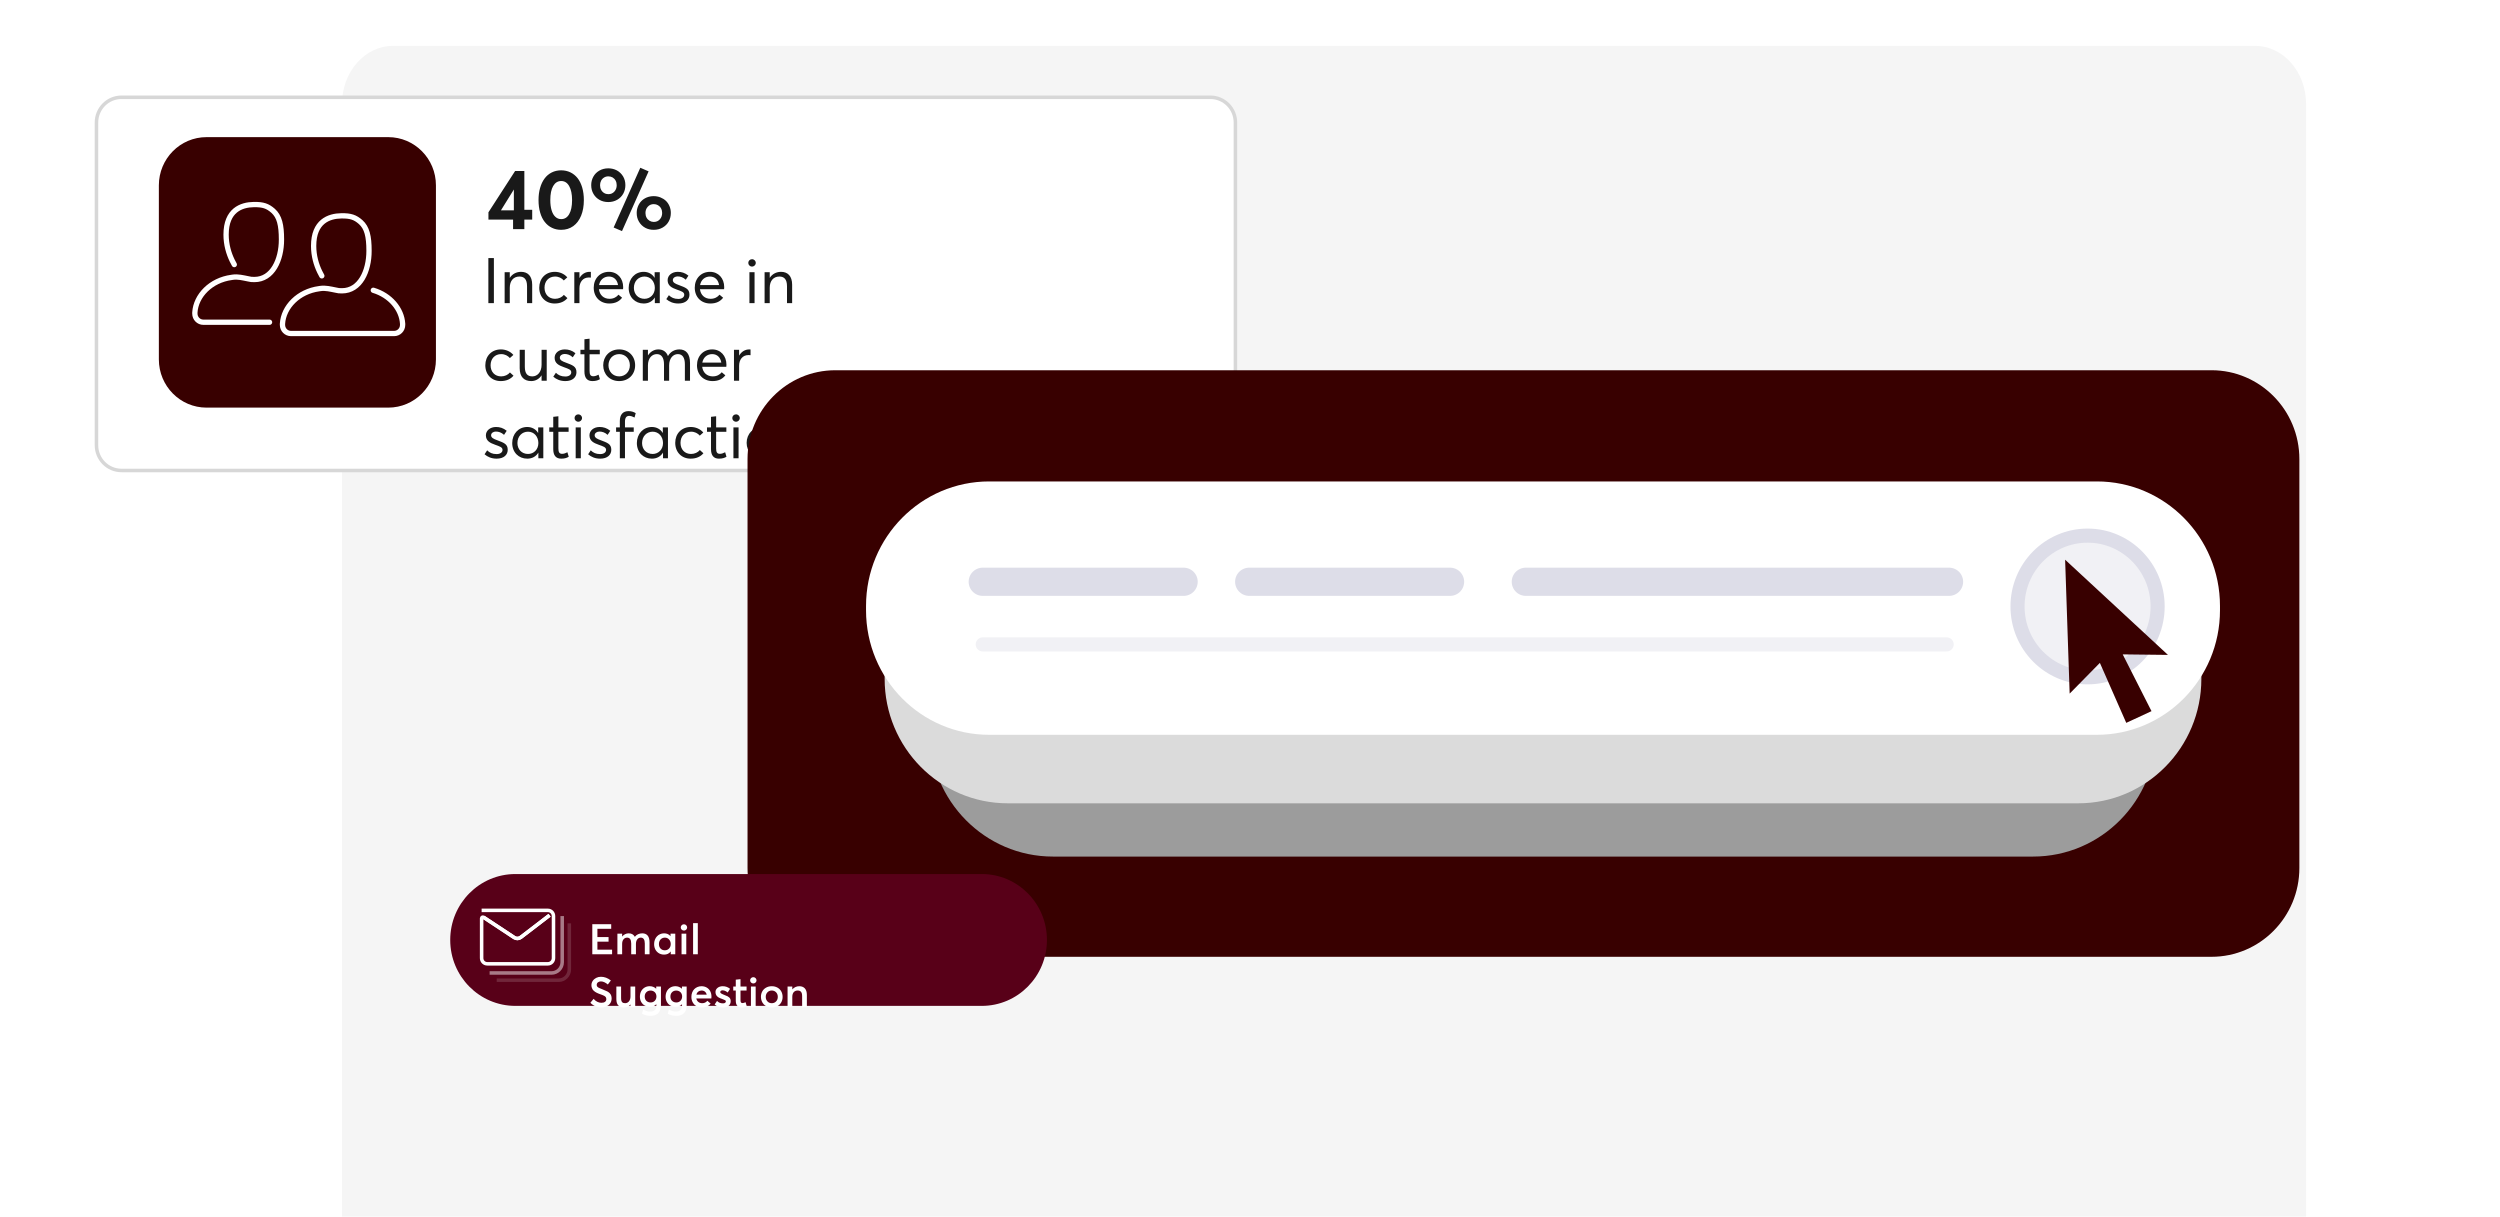 <svg width="709" height="345" viewBox="0 0 709 345" fill="none" xmlns="http://www.w3.org/2000/svg">
<g clip-path="url(#clip0_3860_20877)">
<path d="M163.257 66.717H165.323" stroke="#32303B" stroke-linecap="round" stroke-linejoin="round"/>
<path d="M639.502 13H111.498C103.491 13 97 20.366 97 29.452V369.548C97 378.634 103.491 386 111.498 386H639.502C647.509 386 654 378.634 654 369.548V29.452C654 20.366 647.509 13 639.502 13Z" fill="#F5F5F5"/>
<g filter="url(#filter0_d_3860_20877)">
<path d="M343.277 24.588H34.446C30.532 24.588 27.359 27.796 27.359 31.754V123.259C27.359 127.217 30.532 130.426 34.446 130.426H343.277C347.191 130.426 350.364 127.217 350.364 123.259V31.754C350.364 27.796 347.191 24.588 343.277 24.588Z" fill="white"/>
<path d="M343.277 24.588H34.446C30.532 24.588 27.359 27.796 27.359 31.754V123.259C27.359 127.217 30.532 130.426 34.446 130.426H343.277C347.191 130.426 350.364 127.217 350.364 123.259V31.754C350.364 27.796 347.191 24.588 343.277 24.588Z" stroke="#D7D7D7" stroke-linecap="round" stroke-linejoin="round"/>
</g>
<path d="M110.109 38.891H58.573C51.105 38.891 45.052 45.012 45.052 52.564V101.93C45.052 109.481 51.105 115.603 58.573 115.603H110.109C117.577 115.603 123.631 109.481 123.631 101.93V52.564C123.631 45.012 117.577 38.891 110.109 38.891Z" fill="#380000"/>
<path d="M145.507 64.978V62.283H138.522V60.209L146.081 48.502H148.706V59.494H150.933V62.283H148.706V64.978H145.507ZM142.062 59.658H145.729V53.74L142.062 59.658ZM159.147 65.178C158.187 65.178 157.319 64.99 156.534 64.603C155.737 64.228 155.069 63.678 154.507 62.963C153.944 62.26 153.499 61.369 153.194 60.303C152.878 59.248 152.726 58.053 152.726 56.74C152.726 55.498 152.866 54.35 153.171 53.307C153.464 52.264 153.886 51.373 154.437 50.635C154.976 49.897 155.655 49.322 156.464 48.912C157.261 48.514 158.163 48.303 159.147 48.303C160.097 48.303 160.964 48.502 161.761 48.877C162.558 49.264 163.237 49.815 163.8 50.518C164.362 51.232 164.796 52.123 165.112 53.178C165.417 54.244 165.581 55.428 165.581 56.74C165.581 58.428 165.323 59.893 164.808 61.158C164.292 62.424 163.554 63.42 162.581 64.123C161.597 64.826 160.46 65.178 159.147 65.178ZM159.159 62.143C160.12 62.143 160.882 61.674 161.421 60.736C161.96 59.799 162.241 58.475 162.241 56.74C162.241 55.065 161.96 53.74 161.421 52.779C160.882 51.818 160.12 51.338 159.159 51.338C158.198 51.338 157.437 51.807 156.886 52.744C156.335 53.682 156.065 55.018 156.065 56.74C156.065 57.842 156.183 58.803 156.429 59.611C156.663 60.432 157.026 61.053 157.495 61.486C157.964 61.932 158.515 62.143 159.159 62.143ZM176.397 65.541L174.03 64.522L181.589 47.576L183.944 48.596L176.397 65.541ZM172.507 57.303C171.616 57.303 170.808 57.115 170.081 56.717C169.343 56.318 168.757 55.756 168.323 55.018C167.878 54.279 167.667 53.435 167.667 52.498C167.667 51.631 167.866 50.846 168.265 50.119C168.663 49.393 169.226 48.818 169.976 48.385C170.714 47.963 171.558 47.74 172.507 47.74C173.397 47.74 174.206 47.94 174.944 48.326C175.671 48.725 176.257 49.287 176.702 50.014C177.136 50.74 177.358 51.572 177.358 52.498C177.358 53.377 177.159 54.185 176.761 54.912C176.362 55.639 175.788 56.225 175.038 56.658C174.288 57.092 173.444 57.303 172.507 57.303ZM172.53 55.065C173.222 55.065 173.784 54.83 174.229 54.338C174.675 53.846 174.897 53.248 174.897 52.522C174.897 52.029 174.792 51.596 174.581 51.209C174.37 50.822 174.077 50.529 173.726 50.318C173.362 50.119 172.964 50.014 172.53 50.014C172.062 50.014 171.651 50.131 171.3 50.353C170.937 50.576 170.655 50.881 170.468 51.256C170.269 51.643 170.175 52.065 170.175 52.522C170.175 53.014 170.28 53.459 170.491 53.846C170.702 54.244 170.983 54.537 171.347 54.748C171.698 54.959 172.097 55.065 172.53 55.065ZM185.397 65.178C184.507 65.178 183.698 64.99 182.972 64.592C182.245 64.193 181.659 63.631 181.226 62.893C180.78 62.166 180.569 61.334 180.569 60.397C180.569 59.74 180.687 59.131 180.921 58.545C181.155 57.959 181.472 57.455 181.894 57.022C182.304 56.6 182.808 56.26 183.417 56.002C184.026 55.756 184.683 55.627 185.397 55.627C186.054 55.627 186.687 55.744 187.284 55.978C187.87 56.213 188.386 56.529 188.831 56.94C189.265 57.35 189.604 57.853 189.862 58.451C190.12 59.049 190.249 59.693 190.249 60.397C190.249 61.275 190.05 62.072 189.651 62.799C189.253 63.525 188.679 64.1 187.929 64.533C187.179 64.967 186.335 65.178 185.397 65.178ZM185.421 62.94C186.112 62.94 186.675 62.705 187.12 62.213C187.565 61.721 187.788 61.123 187.788 60.408C187.788 59.916 187.683 59.482 187.472 59.096C187.261 58.709 186.968 58.416 186.616 58.205C186.253 57.994 185.854 57.889 185.421 57.889C184.718 57.889 184.155 58.135 183.71 58.627C183.265 59.119 183.054 59.705 183.054 60.408C183.054 60.9 183.159 61.346 183.37 61.732C183.581 62.119 183.874 62.412 184.237 62.623C184.589 62.834 184.987 62.94 185.421 62.94Z" fill="#191919"/>
<path d="M138.5 85.967V73.187H140.066V85.967H138.5ZM143.116 85.967V77.201H144.574V78.785H144.592C145.276 77.723 146.428 77.093 147.778 77.093C149.668 77.093 150.928 78.263 150.928 80.765V85.967H149.47V81.179C149.47 79.127 148.588 78.425 147.31 78.425C145.654 78.425 144.574 79.613 144.574 81.593V85.967H143.116ZM157.303 86.075C154.747 86.075 152.929 84.257 152.929 81.593C152.929 78.947 154.747 77.093 157.357 77.093C158.671 77.093 160.021 77.633 160.885 78.659L159.895 79.541C159.337 78.893 158.473 78.425 157.429 78.425C155.629 78.425 154.423 79.739 154.423 81.593C154.423 83.465 155.629 84.743 157.411 84.743C158.455 84.743 159.373 84.293 159.913 83.627L160.921 84.545C160.183 85.427 159.013 86.075 157.303 86.075ZM162.874 85.967V77.201H164.332V78.803H164.368C164.998 77.741 166.006 77.093 167.212 77.093C167.338 77.093 167.446 77.093 167.572 77.111V78.731C167.356 78.713 167.14 78.695 166.996 78.695C165.322 78.695 164.332 79.973 164.332 81.737V85.967H162.874ZM176.732 81.431C176.732 81.665 176.696 81.917 176.696 82.025H169.856C170.054 83.663 171.206 84.743 172.862 84.743C174.032 84.743 174.86 84.239 175.4 83.573L176.426 84.437C175.67 85.409 174.572 86.075 172.808 86.075C170.216 86.075 168.38 84.275 168.38 81.593C168.38 78.947 170.198 77.093 172.7 77.093C175.094 77.093 176.732 78.929 176.732 81.431ZM172.682 78.425C171.278 78.425 170.162 79.343 169.892 80.837H175.274C175.058 79.397 174.122 78.425 172.682 78.425ZM182.56 86.075C180.148 86.075 178.294 84.311 178.294 81.647C178.294 79.055 180.076 77.093 182.56 77.093C183.856 77.093 184.99 77.705 185.62 78.767L185.656 78.749V77.201H187.114V85.967H185.71V84.383H185.692C185.062 85.427 183.982 86.075 182.56 86.075ZM182.776 84.743C184.396 84.743 185.71 83.501 185.71 81.647C185.71 79.847 184.504 78.425 182.776 78.425C181.12 78.425 179.77 79.703 179.77 81.647C179.77 83.411 180.976 84.743 182.776 84.743ZM192.379 86.075C190.921 86.075 189.805 85.571 188.959 84.833L189.697 83.717C190.381 84.383 191.155 84.779 192.379 84.779C193.441 84.779 194.053 84.257 194.053 83.591C194.053 82.817 193.243 82.601 191.965 82.133C190.543 81.629 189.337 81.053 189.337 79.451C189.337 78.101 190.561 77.093 192.217 77.093C193.279 77.093 194.269 77.381 195.241 78.173L194.485 79.325C193.729 78.623 192.919 78.389 192.163 78.389C191.479 78.389 190.813 78.785 190.813 79.451C190.813 80.135 191.515 80.477 192.469 80.819C194.323 81.539 195.547 81.863 195.529 83.573C195.529 84.941 194.485 86.075 192.379 86.075ZM205.385 81.431C205.385 81.665 205.349 81.917 205.349 82.025H198.509C198.707 83.663 199.859 84.743 201.515 84.743C202.685 84.743 203.513 84.239 204.053 83.573L205.079 84.437C204.323 85.409 203.225 86.075 201.461 86.075C198.869 86.075 197.033 84.275 197.033 81.593C197.033 78.947 198.851 77.093 201.353 77.093C203.747 77.093 205.385 78.929 205.385 81.431ZM201.335 78.425C199.931 78.425 198.815 79.343 198.545 80.837H203.927C203.711 79.397 202.775 78.425 201.335 78.425ZM213.273 75.599C212.679 75.599 212.211 75.131 212.211 74.555C212.211 73.979 212.679 73.511 213.273 73.511C213.867 73.511 214.335 73.979 214.335 74.555C214.335 75.131 213.867 75.599 213.273 75.599ZM212.535 85.967V77.201H213.993V85.967H212.535ZM216.839 85.967V77.201H218.297V78.785H218.315C218.999 77.723 220.151 77.093 221.501 77.093C223.391 77.093 224.651 78.263 224.651 80.765V85.967H223.193V81.179C223.193 79.127 222.311 78.425 221.033 78.425C219.377 78.425 218.297 79.613 218.297 81.593V85.967H216.839ZM142.01 108.075C139.454 108.075 137.636 106.257 137.636 103.593C137.636 100.947 139.454 99.093 142.064 99.093C143.378 99.093 144.728 99.633 145.592 100.659L144.602 101.541C144.044 100.893 143.18 100.425 142.136 100.425C140.336 100.425 139.13 101.739 139.13 103.593C139.13 105.465 140.336 106.743 142.118 106.743C143.162 106.743 144.08 106.293 144.62 105.627L145.628 106.545C144.89 107.427 143.72 108.075 142.01 108.075ZM150.677 108.075C148.661 108.075 147.383 106.923 147.383 104.421V99.201H148.841V104.007C148.841 105.987 149.597 106.743 150.983 106.743C152.387 106.743 153.593 105.537 153.593 103.449V99.201H155.051V107.967H153.593V106.455H153.575C152.909 107.499 151.829 108.075 150.677 108.075ZM160.334 108.075C158.876 108.075 157.76 107.571 156.914 106.833L157.652 105.717C158.336 106.383 159.11 106.779 160.334 106.779C161.396 106.779 162.008 106.257 162.008 105.591C162.008 104.817 161.198 104.601 159.92 104.133C158.498 103.629 157.292 103.053 157.292 101.451C157.292 100.101 158.516 99.093 160.172 99.093C161.234 99.093 162.224 99.381 163.196 100.173L162.44 101.325C161.684 100.623 160.874 100.389 160.118 100.389C159.434 100.389 158.768 100.785 158.768 101.451C158.768 102.135 159.47 102.477 160.424 102.819C162.278 103.539 163.502 103.863 163.484 105.573C163.484 106.941 162.44 108.075 160.334 108.075ZM168.012 108.075C166.464 108.075 165.744 107.121 165.744 105.357V100.461H164.61V99.201H165.744V96.213L167.202 96.051V99.201H170.1V100.461H167.202V105.141C167.202 106.203 167.436 106.707 168.264 106.707C168.786 106.707 169.326 106.491 169.758 106.257L170.136 107.535C169.65 107.823 169.056 108.075 168.012 108.075ZM175.606 108.075C172.888 108.075 171.07 106.113 171.07 103.593C171.07 101.073 172.888 99.093 175.606 99.093C178.198 99.093 180.124 100.929 180.124 103.593C180.124 106.257 178.198 108.075 175.606 108.075ZM175.606 106.743C177.28 106.743 178.63 105.465 178.63 103.593C178.63 101.721 177.298 100.425 175.606 100.425C173.77 100.425 172.564 101.847 172.564 103.593C172.564 105.339 173.788 106.743 175.606 106.743ZM182.298 107.967V99.201H183.756V100.785H183.774C184.44 99.723 185.538 99.093 186.708 99.093C188.022 99.093 188.976 99.759 189.426 100.965H189.444C190.11 99.777 191.298 99.093 192.666 99.093C194.61 99.093 195.69 100.425 195.69 102.927V107.967H194.232V103.323C194.232 101.451 193.566 100.425 192.234 100.425C190.866 100.425 189.768 101.649 189.768 103.611V107.967H188.31V103.323C188.31 101.451 187.59 100.425 186.276 100.425C184.836 100.425 183.756 101.649 183.756 103.611V107.967H182.298ZM206.017 103.431C206.017 103.665 205.981 103.917 205.981 104.025H199.141C199.339 105.663 200.491 106.743 202.147 106.743C203.317 106.743 204.145 106.239 204.685 105.573L205.711 106.437C204.955 107.409 203.857 108.075 202.093 108.075C199.501 108.075 197.665 106.275 197.665 103.593C197.665 100.947 199.483 99.093 201.985 99.093C204.379 99.093 206.017 100.929 206.017 103.431ZM201.967 100.425C200.563 100.425 199.447 101.343 199.177 102.837H204.559C204.343 101.397 203.407 100.425 201.967 100.425ZM208.155 107.967V99.201H209.613V100.803H209.649C210.279 99.741 211.287 99.093 212.493 99.093C212.619 99.093 212.727 99.093 212.853 99.111V100.731C212.637 100.713 212.421 100.695 212.277 100.695C210.603 100.695 209.613 101.973 209.613 103.737V107.967H208.155ZM140.84 130.075C139.382 130.075 138.266 129.571 137.42 128.833L138.158 127.717C138.842 128.383 139.616 128.779 140.84 128.779C141.902 128.779 142.514 128.257 142.514 127.591C142.514 126.817 141.704 126.601 140.426 126.133C139.004 125.629 137.798 125.053 137.798 123.451C137.798 122.101 139.022 121.093 140.678 121.093C141.74 121.093 142.73 121.381 143.702 122.173L142.946 123.325C142.19 122.623 141.38 122.389 140.624 122.389C139.94 122.389 139.274 122.785 139.274 123.451C139.274 124.135 139.976 124.477 140.93 124.819C142.784 125.539 144.008 125.863 143.99 127.573C143.99 128.941 142.946 130.075 140.84 130.075ZM149.531 130.075C147.119 130.075 145.265 128.311 145.265 125.647C145.265 123.055 147.047 121.093 149.531 121.093C150.827 121.093 151.961 121.705 152.591 122.767L152.627 122.749V121.201H154.085V129.967H152.681V128.383H152.663C152.033 129.427 150.953 130.075 149.531 130.075ZM149.747 128.743C151.367 128.743 152.681 127.501 152.681 125.647C152.681 123.847 151.475 122.425 149.747 122.425C148.091 122.425 146.741 123.703 146.741 125.647C146.741 127.411 147.947 128.743 149.747 128.743ZM159.17 130.075C157.622 130.075 156.902 129.121 156.902 127.357V122.461H155.768V121.201H156.902V118.213L158.36 118.051V121.201H161.258V122.461H158.36V127.141C158.36 128.203 158.594 128.707 159.422 128.707C159.944 128.707 160.484 128.491 160.916 128.257L161.294 129.535C160.808 129.823 160.214 130.075 159.17 130.075ZM164.001 119.599C163.407 119.599 162.939 119.131 162.939 118.555C162.939 117.979 163.407 117.511 164.001 117.511C164.595 117.511 165.063 117.979 165.063 118.555C165.063 119.131 164.595 119.599 164.001 119.599ZM163.263 129.967V121.201H164.721V129.967H163.263ZM170.213 130.075C168.755 130.075 167.639 129.571 166.793 128.833L167.531 127.717C168.215 128.383 168.989 128.779 170.213 128.779C171.275 128.779 171.887 128.257 171.887 127.591C171.887 126.817 171.077 126.601 169.799 126.133C168.377 125.629 167.171 125.053 167.171 123.451C167.171 122.101 168.395 121.093 170.051 121.093C171.113 121.093 172.103 121.381 173.075 122.173L172.319 123.325C171.563 122.623 170.753 122.389 169.997 122.389C169.313 122.389 168.647 122.785 168.647 123.451C168.647 124.135 169.349 124.477 170.303 124.819C172.157 125.539 173.381 125.863 173.363 127.573C173.363 128.941 172.319 130.075 170.213 130.075ZM175.785 129.967V122.461H174.723V121.201H175.785V119.419C175.785 117.547 176.685 116.593 178.251 116.593C179.133 116.593 179.799 116.863 180.285 117.169L179.961 118.411C179.403 118.123 178.917 117.943 178.431 117.943C177.711 117.943 177.243 118.411 177.243 119.563V121.201H179.727V122.461H177.243V129.967H175.785ZM184.88 130.075C182.468 130.075 180.614 128.311 180.614 125.647C180.614 123.055 182.396 121.093 184.88 121.093C186.176 121.093 187.31 121.705 187.94 122.767L187.976 122.749V121.201H189.434V129.967H188.03V128.383H188.012C187.382 129.427 186.302 130.075 184.88 130.075ZM185.096 128.743C186.716 128.743 188.03 127.501 188.03 125.647C188.03 123.847 186.824 122.425 185.096 122.425C183.44 122.425 182.09 123.703 182.09 125.647C182.09 127.411 183.296 128.743 185.096 128.743ZM195.87 130.075C193.314 130.075 191.496 128.257 191.496 125.593C191.496 122.947 193.314 121.093 195.924 121.093C197.238 121.093 198.588 121.633 199.452 122.659L198.462 123.541C197.904 122.893 197.04 122.425 195.996 122.425C194.196 122.425 192.99 123.739 192.99 125.593C192.99 127.465 194.196 128.743 195.978 128.743C197.022 128.743 197.94 128.293 198.48 127.627L199.488 128.545C198.75 129.427 197.58 130.075 195.87 130.075ZM203.906 130.075C202.358 130.075 201.638 129.121 201.638 127.357V122.461H200.504V121.201H201.638V118.213L203.096 118.051V121.201H205.994V122.461H203.096V127.141C203.096 128.203 203.33 128.707 204.158 128.707C204.68 128.707 205.22 128.491 205.652 128.257L206.03 129.535C205.544 129.823 204.95 130.075 203.906 130.075ZM208.737 119.599C208.143 119.599 207.675 119.131 207.675 118.555C207.675 117.979 208.143 117.511 208.737 117.511C209.331 117.511 209.799 117.979 209.799 118.555C209.799 119.131 209.331 119.599 208.737 119.599ZM207.999 129.967V121.201H209.457V129.967H207.999ZM216.282 130.075C213.564 130.075 211.746 128.113 211.746 125.593C211.746 123.073 213.564 121.093 216.282 121.093C218.874 121.093 220.8 122.929 220.8 125.593C220.8 128.257 218.874 130.075 216.282 130.075ZM216.282 128.743C217.956 128.743 219.306 127.465 219.306 125.593C219.306 123.721 217.974 122.425 216.282 122.425C214.446 122.425 213.24 123.847 213.24 125.593C213.24 127.339 214.464 128.743 216.282 128.743ZM222.973 129.967V121.201H224.431V122.785H224.449C225.133 121.723 226.285 121.093 227.635 121.093C229.525 121.093 230.785 122.263 230.785 124.765V129.967H229.327V125.179C229.327 123.127 228.445 122.425 227.167 122.425C225.511 122.425 224.431 123.613 224.431 125.593V129.967H222.973Z" fill="#191919"/>
<path d="M627.184 105H236.918C223.156 105 212 116.281 212 130.198V246.15C212 260.067 223.156 271.348 236.918 271.348H627.184C640.945 271.348 652.102 260.067 652.102 246.15V130.198C652.102 116.281 640.945 105 627.184 105Z" fill="#380000"/>
<path d="M576.577 171.068H298.615C279.329 171.068 263.694 186.878 263.694 206.381V207.61C263.694 227.113 279.329 242.923 298.615 242.923H576.577C595.863 242.923 611.498 227.113 611.498 207.61V206.381C611.498 186.878 595.863 171.068 576.577 171.068Z" fill="#9C9C9C"/>
<path d="M589.386 155.965H285.804C266.518 155.965 250.884 171.775 250.884 191.277V192.507C250.884 212.009 266.518 227.819 285.804 227.819H589.386C608.672 227.819 624.307 212.009 624.307 192.507V191.277C624.307 171.775 608.672 155.965 589.386 155.965Z" fill="#DBDBDB"/>
<path d="M594.665 136.535H280.527C261.241 136.535 245.606 152.345 245.606 171.848V173.077C245.606 192.58 261.241 208.39 280.527 208.39H594.665C613.951 208.39 629.586 192.58 629.586 173.077V171.848C629.586 152.345 613.951 136.535 594.665 136.535Z" fill="white"/>
<path d="M278.708 164.99H335.67" stroke="#DDDDE8" stroke-width="8" stroke-linecap="round" stroke-linejoin="round"/>
<path d="M278.708 182.752H552.074" stroke="#F1F1F5" stroke-width="4" stroke-linecap="round" stroke-linejoin="round"/>
<path d="M354.272 164.99H411.235" stroke="#DDDDE8" stroke-width="8" stroke-linecap="round" stroke-linejoin="round"/>
<path d="M432.723 164.99H552.746" stroke="#DDDDE8" stroke-width="8" stroke-linecap="round" stroke-linejoin="round"/>
<path d="M592.036 192.086C603.008 192.086 611.903 183.092 611.903 171.996C611.903 160.901 603.008 151.906 592.036 151.906C581.064 151.906 572.169 160.901 572.169 171.996C572.169 183.092 581.064 192.086 592.036 192.086Z" fill="#F1F1F5" stroke="#DDDDE8" stroke-width="4" stroke-linecap="round" stroke-linejoin="round"/>
<path d="M603.007 205.002L595.524 187.99L586.955 196.706L585.67 158.734L614.828 185.731L601.999 185.581L610.163 201.683L603.007 205.002Z" fill="#380000"/>
<path d="M278.427 247.877H146.167C135.959 247.877 127.684 256.245 127.684 266.568V266.578C127.684 276.9 135.959 285.269 146.167 285.269H278.427C288.635 285.269 296.91 276.9 296.91 266.578V266.568C296.91 256.245 288.635 247.877 278.427 247.877Z" fill="#580018"/>
<path d="M167.977 270.633V262.107H173.338V263.408H169.424V265.758H172.588V267.059H169.424V269.332H173.59V270.633H167.977ZM182.15 264.691C182.807 264.691 183.316 264.908 183.674 265.33C184.025 265.752 184.207 266.391 184.207 267.246V270.639H182.865V267.586C182.865 266.473 182.479 265.91 181.717 265.91C181.324 265.91 180.996 266.074 180.738 266.396C180.48 266.719 180.352 267.158 180.352 267.715V270.639H179.01V267.586C179.01 266.473 178.617 265.91 177.844 265.91C177.434 265.91 177.094 266.074 176.83 266.396C176.566 266.719 176.438 267.158 176.438 267.715V270.633H175.096V264.779H176.438V265.588H176.455C176.689 265.301 176.971 265.078 177.287 264.926C177.604 264.773 177.938 264.691 178.283 264.691C179.098 264.691 179.678 265.02 180.029 265.664H180.053C180.299 265.348 180.598 265.107 180.961 264.943C181.318 264.779 181.717 264.691 182.15 264.691ZM190.166 264.779H191.508V270.633H190.225V269.848H190.207C189.762 270.434 189.141 270.727 188.344 270.727C188.021 270.727 187.717 270.686 187.424 270.592C187.131 270.504 186.873 270.369 186.639 270.193C186.404 270.018 186.205 269.812 186.035 269.572C185.865 269.332 185.736 269.057 185.643 268.74C185.549 268.424 185.508 268.09 185.508 267.732C185.508 267.299 185.578 266.895 185.725 266.514C185.865 266.139 186.064 265.816 186.316 265.547C186.562 265.283 186.861 265.072 187.213 264.92C187.559 264.768 187.934 264.691 188.332 264.691C189.094 264.691 189.697 264.955 190.143 265.482H190.166V264.779ZM188.555 269.508C189.018 269.508 189.41 269.344 189.732 269.016C190.055 268.688 190.219 268.26 190.219 267.738C190.219 267.223 190.061 266.789 189.744 266.438C189.428 266.086 189.035 265.91 188.561 265.91C188.326 265.91 188.104 265.957 187.898 266.039C187.693 266.127 187.518 266.25 187.365 266.402C187.213 266.555 187.09 266.748 187.002 266.982C186.914 267.217 186.873 267.469 186.873 267.738C186.873 268.26 187.025 268.688 187.342 269.016C187.652 269.344 188.057 269.508 188.555 269.508ZM193.969 263.906C193.711 263.906 193.5 263.824 193.324 263.648C193.148 263.473 193.061 263.262 193.061 263.016C193.061 262.77 193.148 262.564 193.324 262.389C193.5 262.213 193.711 262.125 193.969 262.125C194.215 262.125 194.426 262.213 194.602 262.389C194.777 262.564 194.871 262.775 194.871 263.016C194.871 263.18 194.83 263.326 194.748 263.461C194.666 263.602 194.555 263.707 194.414 263.789C194.273 263.871 194.127 263.906 193.969 263.906ZM193.289 270.633V264.779H194.631V270.633H193.289ZM196.559 270.633V261.797H197.9V270.633H196.559ZM170.525 285.727C169.963 285.727 169.412 285.615 168.885 285.393C168.352 285.17 167.865 284.836 167.432 284.391L168.346 283.266C168.645 283.629 168.99 283.91 169.377 284.104C169.764 284.297 170.15 284.391 170.531 284.391C170.988 284.391 171.34 284.303 171.586 284.115C171.826 283.928 171.949 283.676 171.949 283.348C171.949 283.242 171.932 283.148 171.908 283.061C171.885 282.973 171.85 282.896 171.814 282.826C171.773 282.756 171.715 282.691 171.639 282.621C171.557 282.557 171.48 282.498 171.404 282.451C171.328 282.404 171.223 282.357 171.094 282.299C170.965 282.24 170.842 282.193 170.736 282.146C170.625 282.105 170.479 282.053 170.303 281.988C170.092 281.918 169.904 281.848 169.752 281.783C169.594 281.725 169.418 281.643 169.23 281.549C169.043 281.455 168.879 281.361 168.744 281.268C168.609 281.174 168.475 281.057 168.34 280.928C168.199 280.799 168.094 280.658 168.012 280.512C167.93 280.365 167.859 280.195 167.807 280.008C167.754 279.82 167.73 279.615 167.73 279.398C167.73 278.965 167.848 278.561 168.094 278.191C168.334 277.828 168.662 277.541 169.072 277.33C169.482 277.119 169.934 277.014 170.42 277.014C171.404 277.014 172.348 277.359 173.244 278.062L172.383 279.199C171.68 278.619 171.029 278.326 170.42 278.326C170.08 278.326 169.793 278.42 169.57 278.596C169.348 278.771 169.23 279.018 169.23 279.322C169.225 279.615 169.365 279.85 169.652 280.037C169.834 280.154 170.227 280.33 170.824 280.559C171.527 280.84 172.008 281.045 172.254 281.18C172.793 281.479 173.145 281.854 173.314 282.299C173.408 282.557 173.461 282.85 173.461 283.178C173.461 283.518 173.402 283.834 173.285 284.115C173.168 284.402 173.01 284.643 172.816 284.836C172.623 285.035 172.4 285.199 172.143 285.334C171.885 285.475 171.621 285.574 171.352 285.633C171.076 285.697 170.801 285.727 170.525 285.727ZM178.805 279.779H180.146V285.633H178.805V284.871H178.787C178.553 285.152 178.283 285.363 177.973 285.51C177.656 285.656 177.328 285.727 176.982 285.727C176.648 285.727 176.35 285.686 176.092 285.598C175.834 285.51 175.605 285.375 175.406 285.188C175.207 285.006 175.061 284.76 174.955 284.449C174.85 284.139 174.797 283.77 174.797 283.342V279.779H176.139V282.979C176.139 283.271 176.156 283.518 176.203 283.711C176.25 283.91 176.32 284.062 176.42 284.18C176.514 284.297 176.637 284.385 176.777 284.432C176.918 284.479 177.088 284.502 177.299 284.502C177.498 284.502 177.686 284.461 177.867 284.379C178.043 284.297 178.207 284.174 178.348 284.016C178.488 283.863 178.6 283.658 178.682 283.412C178.764 283.166 178.805 282.885 178.805 282.58V279.779ZM186.105 279.779H187.447V285.029C187.447 285.393 187.412 285.727 187.348 286.031C187.277 286.336 187.172 286.617 187.02 286.875C186.867 287.133 186.68 287.355 186.451 287.531C186.223 287.707 185.941 287.848 185.607 287.947C185.268 288.047 184.887 288.094 184.465 288.094C184.02 288.094 183.598 288.041 183.188 287.936C182.777 287.83 182.408 287.684 182.08 287.484L182.396 286.301C182.771 286.5 183.1 286.646 183.387 286.74C183.674 286.834 184.008 286.881 184.389 286.881C184.939 286.881 185.373 286.746 185.678 286.471C185.982 286.201 186.135 285.855 186.135 285.439V284.818H186.111C185.654 285.299 185.062 285.533 184.336 285.533C183.791 285.533 183.305 285.416 182.871 285.182C182.438 284.947 182.092 284.607 181.846 284.162C181.6 283.723 181.477 283.219 181.477 282.645C181.477 282.082 181.594 281.578 181.828 281.127C182.062 280.676 182.396 280.324 182.824 280.066C183.246 279.814 183.727 279.686 184.266 279.686C184.605 279.686 184.928 279.75 185.244 279.867C185.561 279.99 185.836 280.166 186.082 280.395H186.105V279.779ZM184.512 284.297C184.998 284.297 185.396 284.139 185.701 283.816C186.006 283.494 186.164 283.084 186.164 282.586C186.164 282.34 186.117 282.117 186.035 281.906C185.947 281.695 185.83 281.52 185.684 281.379C185.537 281.238 185.361 281.127 185.162 281.045C184.957 280.963 184.74 280.922 184.512 280.922C184.014 280.922 183.609 281.08 183.305 281.391C182.994 281.707 182.842 282.111 182.842 282.604C182.842 283.119 182.994 283.535 183.311 283.84C183.627 284.145 184.025 284.297 184.512 284.297ZM193.395 279.779H194.736V285.029C194.736 285.393 194.701 285.727 194.637 286.031C194.566 286.336 194.461 286.617 194.309 286.875C194.156 287.133 193.969 287.355 193.74 287.531C193.512 287.707 193.23 287.848 192.896 287.947C192.557 288.047 192.176 288.094 191.754 288.094C191.309 288.094 190.887 288.041 190.477 287.936C190.066 287.83 189.697 287.684 189.369 287.484L189.686 286.301C190.061 286.5 190.389 286.646 190.676 286.74C190.963 286.834 191.297 286.881 191.678 286.881C192.229 286.881 192.662 286.746 192.967 286.471C193.271 286.201 193.424 285.855 193.424 285.439V284.818H193.4C192.943 285.299 192.352 285.533 191.625 285.533C191.08 285.533 190.594 285.416 190.16 285.182C189.727 284.947 189.381 284.607 189.135 284.162C188.889 283.723 188.766 283.219 188.766 282.645C188.766 282.082 188.883 281.578 189.117 281.127C189.352 280.676 189.686 280.324 190.113 280.066C190.535 279.814 191.016 279.686 191.555 279.686C191.895 279.686 192.217 279.75 192.533 279.867C192.85 279.99 193.125 280.166 193.371 280.395H193.395V279.779ZM191.801 284.297C192.287 284.297 192.686 284.139 192.99 283.816C193.295 283.494 193.453 283.084 193.453 282.586C193.453 282.34 193.406 282.117 193.324 281.906C193.236 281.695 193.119 281.52 192.973 281.379C192.826 281.238 192.65 281.127 192.451 281.045C192.246 280.963 192.029 280.922 191.801 280.922C191.303 280.922 190.898 281.08 190.594 281.391C190.283 281.707 190.131 282.111 190.131 282.604C190.131 283.119 190.283 283.535 190.6 283.84C190.916 284.145 191.314 284.297 191.801 284.297ZM201.773 282.639C201.773 282.855 201.762 283.031 201.738 283.172H197.473C197.555 283.588 197.748 283.916 198.047 284.15C198.346 284.391 198.709 284.508 199.143 284.508C199.746 284.508 200.232 284.279 200.602 283.816L201.539 284.619C201.27 284.959 200.93 285.229 200.514 285.428C200.098 285.627 199.617 285.727 199.072 285.727C198.504 285.727 197.994 285.604 197.543 285.357C197.086 285.111 196.729 284.76 196.471 284.297C196.207 283.834 196.078 283.301 196.078 282.703C196.078 282.264 196.148 281.854 196.295 281.479C196.436 281.104 196.635 280.787 196.893 280.523C197.145 280.266 197.449 280.061 197.801 279.914C198.152 279.768 198.527 279.691 198.932 279.691C199.494 279.691 199.998 279.82 200.432 280.072C200.865 280.33 201.193 280.676 201.428 281.121C201.656 281.566 201.773 282.076 201.773 282.639ZM199.002 280.91C198.627 280.91 198.311 281.016 198.041 281.221C197.771 281.426 197.59 281.713 197.496 282.088H200.426C200.367 281.854 200.273 281.648 200.15 281.473C200.027 281.297 199.869 281.162 199.67 281.062C199.471 280.963 199.248 280.91 199.002 280.91ZM205.037 285.727C204.105 285.727 203.314 285.445 202.67 284.871L203.35 283.863C203.584 284.104 203.836 284.279 204.105 284.391C204.375 284.502 204.686 284.555 205.037 284.555C205.289 284.555 205.488 284.502 205.635 284.396C205.781 284.291 205.857 284.156 205.857 283.98C205.857 283.84 205.77 283.729 205.605 283.635C205.441 283.541 205.137 283.418 204.697 283.266C204.521 283.207 204.363 283.148 204.229 283.09C204.088 283.031 203.947 282.967 203.807 282.885C203.666 282.803 203.543 282.715 203.443 282.615C203.338 282.521 203.244 282.41 203.162 282.287C203.08 282.164 203.016 282.023 202.975 281.865C202.928 281.713 202.91 281.537 202.91 281.35C202.91 280.875 203.104 280.482 203.49 280.166C203.877 279.85 204.375 279.691 204.973 279.691C205.746 279.691 206.438 279.938 207.047 280.424L206.373 281.479C206.221 281.338 206.057 281.221 205.881 281.127C205.705 281.033 205.541 280.963 205.383 280.916C205.219 280.875 205.061 280.852 204.902 280.852C204.744 280.852 204.598 280.898 204.463 280.98C204.328 281.068 204.264 281.191 204.264 281.355C204.264 281.449 204.305 281.543 204.387 281.625C204.469 281.707 204.568 281.783 204.697 281.848C204.82 281.918 204.984 281.988 205.195 282.07C205.816 282.316 206.203 282.48 206.355 282.557C206.742 282.768 206.994 283.02 207.117 283.312C207.188 283.5 207.223 283.711 207.223 283.951C207.223 284.203 207.176 284.438 207.088 284.648C206.994 284.859 206.865 285.047 206.689 285.211C206.514 285.375 206.285 285.498 206.004 285.592C205.723 285.686 205.4 285.727 205.037 285.727ZM210.299 285.727C209.783 285.727 209.379 285.562 209.092 285.234C208.805 284.906 208.664 284.426 208.664 283.781V280.922H207.949V279.779H208.664V277.834L210.006 277.688V279.779H211.729V280.922H210.006V283.658C210.006 283.951 210.047 284.162 210.141 284.285C210.234 284.414 210.375 284.473 210.568 284.473C210.826 284.473 211.119 284.391 211.436 284.221L211.787 285.381C211.576 285.498 211.359 285.58 211.143 285.639C210.926 285.697 210.645 285.727 210.299 285.727ZM213.645 278.906C213.387 278.906 213.176 278.824 213 278.648C212.824 278.473 212.736 278.262 212.736 278.016C212.736 277.77 212.824 277.564 213 277.389C213.176 277.213 213.387 277.125 213.645 277.125C213.891 277.125 214.102 277.213 214.277 277.389C214.453 277.564 214.547 277.775 214.547 278.016C214.547 278.18 214.506 278.326 214.424 278.461C214.342 278.602 214.23 278.707 214.09 278.789C213.949 278.871 213.803 278.906 213.645 278.906ZM212.965 285.633V279.779H214.307V285.633H212.965ZM218.877 285.727C218.42 285.727 218.004 285.65 217.617 285.498C217.23 285.346 216.902 285.141 216.639 284.871C216.375 284.602 216.17 284.285 216.023 283.91C215.871 283.541 215.801 283.143 215.801 282.715C215.801 282.141 215.924 281.625 216.176 281.168C216.428 280.711 216.791 280.354 217.26 280.09C217.729 279.826 218.268 279.691 218.877 279.691C219.469 279.691 219.996 279.82 220.465 280.072C220.928 280.324 221.291 280.682 221.555 281.139C221.812 281.602 221.947 282.129 221.947 282.715C221.947 283.301 221.812 283.828 221.555 284.285C221.291 284.742 220.928 285.1 220.459 285.352C219.99 285.604 219.463 285.727 218.877 285.727ZM218.877 284.508C219.357 284.508 219.762 284.344 220.09 284.004C220.418 283.664 220.582 283.236 220.582 282.715C220.582 282.188 220.418 281.754 220.096 281.414C219.768 281.08 219.363 280.91 218.877 280.91C218.367 280.91 217.957 281.086 217.641 281.426C217.324 281.771 217.166 282.199 217.166 282.715C217.166 283.225 217.324 283.652 217.646 283.992C217.969 284.338 218.379 284.508 218.877 284.508ZM226.676 279.691C227.344 279.691 227.871 279.896 228.252 280.307C228.633 280.717 228.826 281.344 228.826 282.188V285.639H227.484V282.533C227.484 282.229 227.455 281.971 227.402 281.76C227.344 281.549 227.262 281.385 227.15 281.262C227.033 281.139 226.904 281.051 226.752 280.992C226.6 280.939 226.424 280.91 226.213 280.91C225.984 280.91 225.779 280.951 225.592 281.027C225.404 281.109 225.24 281.221 225.111 281.367C224.977 281.52 224.871 281.707 224.801 281.93C224.73 282.158 224.695 282.41 224.695 282.691V285.633H223.354V279.779H224.695V280.582H224.713C224.959 280.295 225.252 280.072 225.592 279.92C225.932 279.768 226.289 279.691 226.676 279.691Z" fill="white"/>
<path d="M136.589 258.184H155.389C156.268 258.184 156.97 258.903 156.97 259.793V271.727C156.97 272.616 156.258 273.336 155.389 273.336H138.17C137.291 273.336 136.589 272.616 136.589 271.727V260.442C136.589 260.163 136.895 259.993 137.132 260.143L145.85 265.9C146.414 266.27 147.145 266.24 147.679 265.84L155.853 259.573" stroke="white" stroke-miterlimit="10"/>
<path d="M137.133 260.132L145.851 265.889C146.414 266.259 147.145 266.229 147.679 265.829L155.853 259.562" stroke="white" stroke-miterlimit="10"/>
<path opacity="0.48" d="M159.441 259.803V272.876C159.441 274.565 158.087 275.935 156.417 275.935H138.853" stroke="white" stroke-miterlimit="10"/>
<path opacity="0.15" d="M161.458 261.852V274.925C161.458 276.614 160.104 277.984 158.433 277.984H140.869" stroke="white" stroke-miterlimit="10"/>
<path d="M76.444 91.386H57.674C56.34 91.386 55.263 90.296 55.263 88.947V88.627C55.549 83.84 59.78 79.462 65.671 78.672L66.007 78.622C67.47 78.402 68.903 78.792 70.356 79.072C71.255 79.252 71.176 79.272 72.155 79.272M72.165 79.272C77.275 79.272 79.825 73.715 79.825 67.947C79.825 63.779 79.232 61.391 77.472 59.801C75.901 58.412 74.606 57.972 71.977 58.012C68.438 58.062 64.119 59.601 64.119 66.548C64.119 69.377 64.87 71.875 65.839 73.884C66.036 74.284 66.234 74.674 66.442 75.034" stroke="white" stroke-width="1.5" stroke-linecap="round" stroke-linejoin="round"/>
<path d="M105.869 82.321C110.643 83.75 113.935 87.628 114.182 91.826V92.146C114.182 93.496 113.105 94.585 111.77 94.585H82.523C81.189 94.585 80.111 93.496 80.111 92.146V91.826C80.398 87.039 84.628 82.661 90.519 81.871L90.855 81.821C92.318 81.601 93.751 81.991 95.204 82.271C96.104 82.451 96.025 82.471 97.003 82.471M96.993 82.471C102.104 82.471 104.654 76.914 104.654 71.147C104.654 66.979 104.061 64.59 102.301 63.001C100.73 61.611 99.435 61.172 96.806 61.212C93.267 61.261 88.948 62.801 88.948 69.747C88.948 72.576 89.699 75.075 90.668 77.084C90.865 77.483 91.063 77.873 91.27 78.233" stroke="white" stroke-width="1.5" stroke-linecap="round" stroke-linejoin="round"/>
</g>
<defs>
<filter id="filter0_d_3860_20877" x="8.859" y="9.088" width="360.004" height="142.838" filterUnits="userSpaceOnUse" color-interpolation-filters="sRGB">
<feFlood flood-opacity="0" result="BackgroundImageFix"/>
<feColorMatrix in="SourceAlpha" type="matrix" values="0 0 0 0 0 0 0 0 0 0 0 0 0 0 0 0 0 0 127 0" result="hardAlpha"/>
<feOffset dy="3"/>
<feGaussianBlur stdDeviation="9"/>
<feColorMatrix type="matrix" values="0 0 0 0 0.208 0 0 0 0 0.031 0 0 0 0 0.008 0 0 0 0.1 0"/>
<feBlend mode="normal" in2="BackgroundImageFix" result="effect1_dropShadow_3860_20877"/>
<feBlend mode="normal" in="SourceGraphic" in2="effect1_dropShadow_3860_20877" result="shape"/>
</filter>
<clipPath id="clip0_3860_20877">
<rect width="709" height="345" fill="white"/>
</clipPath>
</defs>
</svg>
